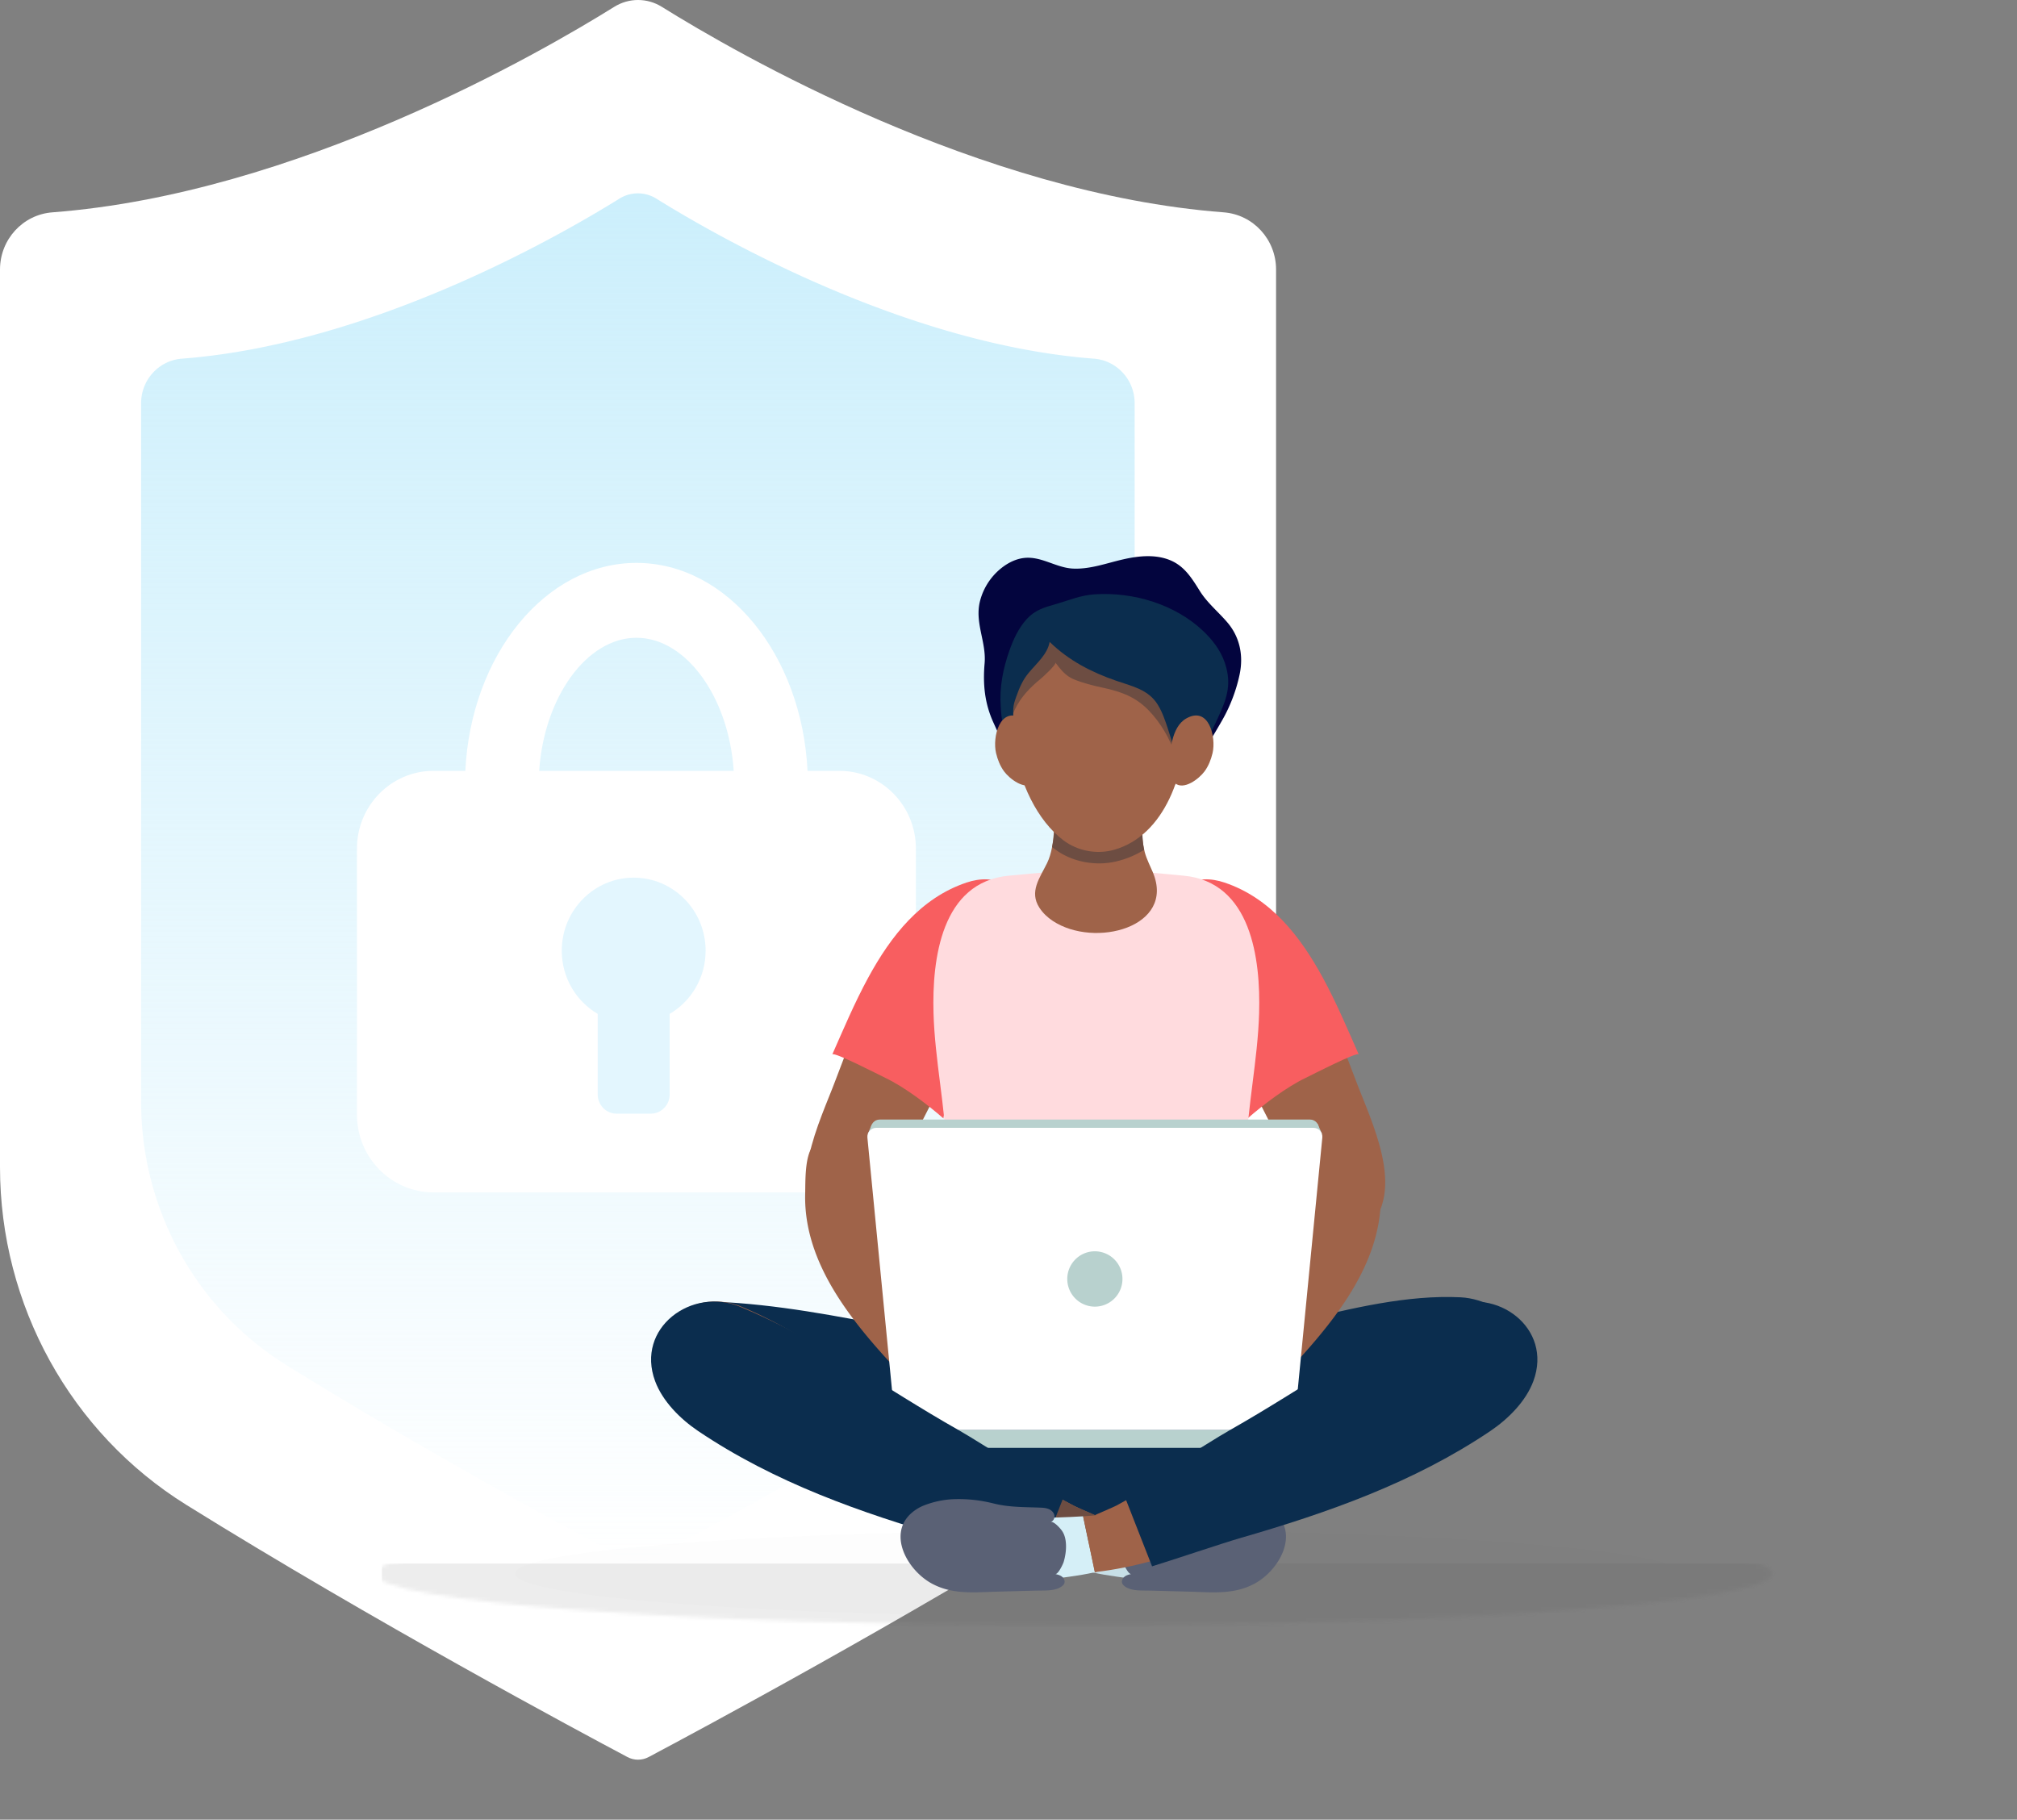 <svg xmlns="http://www.w3.org/2000/svg" width="583" height="526" fill="none"  xmlns:v="https://vecta.io/nano"><rect width="100%" height="100%" fill="#808080" stroke="none"/><path d="M177.549 1.974c-21.778 13.57-91.98 54.048-162.411 59.407C6.606 62.027 0 69.22 0 77.91v259.443c0 39.866 20.413 76.861 53.889 97.671 54.136 33.658 113.494 65.464 127.468 72.878 1.921 1.019 4.203 1.019 6.124 0 13.974-7.414 73.333-39.22 127.468-72.878 33.476-20.815 53.889-57.805 53.889-97.671V77.91c0-8.69-6.606-15.883-15.138-16.529-70.426-5.358-140.633-45.836-162.411-59.407-4.215-2.633-9.519-2.633-13.739 0z" fill="#fff"/><path d="M179.025 57.426c-16.955 10.565-71.612 42.08-126.447 46.25-6.646.507-11.789 6.104-11.789 12.872V318.54c0 31.037 15.895 59.844 41.956 76.046 42.145 26.203 88.362 50.968 99.245 56.739 1.497.792 3.274.792 4.771 0 10.877-5.771 57.099-30.536 99.245-56.739 26.061-16.202 41.956-45.009 41.956-76.046V116.547c0-6.768-5.144-12.365-11.79-12.872-54.834-4.17-109.491-35.684-126.447-46.249a10.1 10.1 0 0 0-10.7 0z" fill="url(#B)"/><path d="M242.609 222.823h-9.198c-1.623-33.501-23.177-60.111-49.456-60.111s-47.828 26.616-49.456 60.111h-9.198c-12.219 0-22.127 10.064-22.127 22.475v76.903c0 12.411 9.908 22.475 22.127 22.475h117.302c12.219 0 22.128-10.064 22.128-22.475v-76.903c.005-12.411-9.903-22.475-22.122-22.475zm-58.648-38.463c14.404 0 26.703 17.234 28.114 38.463h-56.228c1.41-21.229 13.71-38.463 28.114-38.463z" fill="#fff"/><path opacity=".55" d="M203.956 274.815c0-11.666-9.312-21.118-20.791-21.118-11.486 0-20.792 9.458-20.792 21.118 0 7.816 4.186 14.619 10.396 18.27v23.291c0 3.064 2.448 5.551 5.464 5.551h9.863c3.016 0 5.465-2.487 5.465-5.551v-23.291c6.204-3.651 10.395-10.454 10.395-18.27z" fill="#cceffc"/><path opacity=".01" d="M486.117 454.865c0 6.932-75.5 12.551-168.638 12.551s-168.638-5.619-168.638-12.551 75.501-12.552 168.638-12.552 168.638 5.619 168.638 12.552z" fill="#231f20"/><path d="M439.52 404.039c-2.792 3.53-6.451 6.595-10.069 9.125-19.74 13.81-43.331 23.258-66.723 29.344-20.892 5.437-42.788 5.196-64.156 3.086-14.605-1.443-29.136-5.983-43.223-10.195-14.491-4.334-28.784-9.496-42.292-16.359-10.642-5.406-20.175-12.118-21.797-24.892-.64-5.025.463-10.59 4.298-13.997 4.621-4.106 11.613-3.969 17.841-3.484 35.297 2.741 69.482 14.667 105.022 14.888 19.836.122 38.332-5.051 57.393-9.73 14.702-3.611 31.027-7.579 46.338-6.821 13.882.685 27.609 16.086 17.368 29.035z" fill="#0b2d4e"/><g fill="#9f6349"><path d="M272.309 374.129l-1.193-2.704a133.69 133.69 0 0 1-9.372-30.234c-.691-3.75-1.39-7.854-4.249-10.371-3.954-3.483-11.655-3.034-16.553-2.378-2.287.307-4.681 1.101-6.063 2.954-2.29 3.073-2.062 10.013-2.15 13.717-.548 22.512 17.195 41.121 31.644 56.312 2.781 2.925 5.801 5.884 9.654 7.065s8.746-.047 10.433-3.719c1.237-2.694.479-5.861-.499-8.658-1.685-4.815-4.221-9.227-7.106-13.411-1.948-2.826-3.229-5.588-4.546-8.573zm87.22.001l1.193-2.705a133.81 133.81 0 0 0 9.372-30.234c.691-3.75 1.39-7.854 4.249-10.371 3.954-3.483 11.655-3.034 16.553-2.377 2.287.306 4.681 1.1 6.063 2.953 2.29 3.073 2.062 10.013 2.15 13.717.549 22.512-17.195 41.122-31.644 56.313-2.781 2.925-5.801 5.883-9.654 7.064s-8.746-.046-10.433-3.719c-1.237-2.694-.479-5.86.499-8.658 1.685-4.815 4.221-9.227 7.106-13.411 1.948-2.826 3.229-5.588 4.546-8.572z"/><path d="M245.564 301.577l-3.997 10.485c-4.454 11.999-15.042 32.357-3.1 43.417 1.353 1.253 4.608 1.183 6.287.851 4.806-.953 7.222-5.443 9.577-9.263 7.062-11.467 12.185-24.029 18.993-35.653 4.914-8.389 7.403-18.397 9.76-27.745 1.561-6.188 3.569-15.044-1.632-20.167-2.117-2.084-5.196-3.143-8.141-2.8-1.775.207-3.46.887-5.061 1.679-1.372.677-2.712 1.446-3.874 2.442-2.888 2.474-4.282 6.048-6.003 9.336l-5.985 11.643c-2.482 5.167-4.715 10.444-6.824 15.775z"/></g><path d="M250.935 282.638c6.601-12.141 15.184-23.063 28.417-27.517 3.791-1.276 8.472-1.591 11.313 1.231 1.78 1.767 2.425 4.438 2.274 6.945-.217 3.636-1.857 7.088-2.696 10.61-2.23 9.38-5.612 18.529-10.071 27.076-.96 1.842-8.006 21.848-7.439 22.341-4.647-4.049-11.269-9.094-16.827-11.744-1.478-.704-14.949-7.659-15.337-6.78 3.124-7.062 6.384-14.832 10.366-22.162z" fill="#f85e60"/><path d="M387.799 301.577l3.998 10.485c4.453 11.999 15.042 32.357 3.1 43.417-1.353 1.253-4.609 1.183-6.288.851-4.805-.953-7.222-5.443-9.577-9.263-7.061-11.467-12.185-24.029-18.992-35.653-4.914-8.389-7.404-18.397-9.761-27.745-1.56-6.188-3.568-15.044 1.633-20.167 2.117-2.084 5.196-3.143 8.14-2.8 1.776.207 3.46.887 5.062 1.679 1.371.677 2.712 1.446 3.873 2.442 2.888 2.474 4.283 6.048 6.004 9.336l5.985 11.643c2.479 5.167 4.714 10.444 6.823 15.775z" fill="#9f6349"/><path d="M382.366 282.638c-6.601-12.141-15.184-23.063-28.417-27.517-3.791-1.276-8.472-1.591-11.313 1.231-1.78 1.767-2.424 4.438-2.274 6.945.217 3.636 1.858 7.088 2.696 10.61 2.231 9.38 5.613 18.529 10.071 27.076.96 1.842 8.006 21.848 7.439 22.341 4.648-4.049 11.269-9.094 16.827-11.744 1.478-.704 14.949-7.659 15.337-6.78-3.121-7.062-6.381-14.832-10.366-22.162z" fill="#f85e60"/><path d="M363.592 375.881l-.256-1.085c-3.121-13.551-3.579-27.54-3.188-41.392.383-13.582 3.4-26.945 3.79-40.535.451-15.671-2.269-37.932-21.823-39.744-8.086-.747-16.219-1.622-24.362-1.72v-.021l-.87.01-.869-.01v.018c-8.143.096-16.276.971-24.362 1.721-19.552 1.811-22.274 24.072-21.824 39.743.391 13.59 3.405 26.954 3.791 40.536.39 13.851-.068 27.841-3.188 41.391l-.256 1.085c-.614 2.546-1.605 5.131-1.141 7.709 1.003 5.569 14.379 8.274 18.889 9.473 8.407 2.237 17.088 3.236 25.744 3.875l2.329.168v.12l.887-.06.888.06v-.12l2.329-.168c8.655-.641 17.336-1.638 25.743-3.875 4.508-1.199 17.886-3.904 18.89-9.473.463-2.575-.528-5.16-1.141-7.706z" fill="#ffdbde"/><path d="M304.305 266.206c12.074 7.993 35.574 1.796 28.914-14.059-.807-1.924-1.791-3.787-2.329-5.793-.893-3.33-.805-6.761-.714-10.151l.355-11.868c-4.415-.828-7.994-1.244-12.682-1.072-3.879.142-7.753-.218-11.629-.016-.313.016-.649.044-.872.229s-.264.474-.29.742c-.52 5.341-.007 10.747-.416 16.099-.228 2.992-.637 6.416-2 9.193-2.096 4.272-5.214 8.237-2.21 12.875.986 1.521 2.313 2.79 3.873 3.821z" fill="#9f6349"/><path d="M330.712 245.638c-.696-3.097-.515-6.338-.43-9.476l.355-11.869c-4.415-.828-7.993-1.243-12.682-1.072-3.879.143-7.752-.218-11.631-.015-.313.015-.65.044-.872.228s-.262.475-.29.743c-.52 5.341-.008 10.747-.417 16.099a34.61 34.61 0 0 1-.652 4.575c.608.473 1.229.927 1.866 1.345 4.787 3.14 11.24 4.183 16.969 2.74 2.922-.731 5.431-1.816 7.784-3.298z" fill="#6d4d42"/><path d="M251.937 325.167l-1.102 2.619h131.304l-1.317-2.943-128.885.324z" fill="#b8d1ce"/><path d="M315.537 454.473c4.906 1.144 10.125 1.575 14.707 2.38 2.065.363 4.133.726 6.218.952 3.312.358 6.65.361 9.983.366l7.261.011c1.32.002 2.696-.011 3.866-.623 1.397-.732 2.243-2.18 3.017-3.559 1.534-2.73 3.387-5.323 4.637-8.209.818-1.887 1.677-3.737.572-5.707-.541-.965-1.361-1.741-2.2-2.463-1.074-.924-2.21-1.793-3.475-2.434-4.158-2.103-8.394-.865-12.635.231-4.489 1.16-8.971 2.452-13.593 2.966-4.975.555-9.982.189-14.961-.073" fill="#d5eff7"/><mask id="A" mask-type="alpha" maskUnits="userSpaceOnUse" x="108" y="439" width="405" height="31"><path opacity=".1" d="M512.282 454.864c0-8.284-90.405-14.998-201.93-14.998s-201.927 6.714-201.927 14.998 90.406 14.999 201.93 14.999 201.927-6.715 201.927-14.999z" fill="#231f20"/></mask><g mask="url(#A)"><path fill="#4b4b4b" d="M110.4 451.975h404.195v83.393H110.4z"/></g><path d="M332.789 459.793l-2.302-.028c-1.809-.019-4.066-.112-5.525-1.327-.228-.189-.44-.407-.564-.674-.305-.665.026-1.488.587-1.957s1.299-.66 2.014-.805c-.829.171-2.257-2.889-2.43-3.46-.471-1.549-.756-3.387-.686-5.011.065-1.539.38-3.026 1.325-4.257.484-.63 2.181-2.561 3.131-2.338-.823-.192-1.284-1.186-1.082-2.009s.916-1.44 1.703-1.746 1.648-.351 2.492-.382c4.432-.166 8.945-.091 13.279-1.178 3.84-.963 7.46-1.381 11.453-1.264 2.976.088 5.92.721 8.697 1.788a12.1 12.1 0 0 1 2.178 1.108c9.207 5.912 3.126 17.454-4.45 21.529-5.602 3.013-11.525 2.582-17.64 2.346l-12.18-.335z" fill="#5a6175"/><path d="M373.08 411.01H259.848l-8.112-84.556c-.145-1.515 1.024-2.829 2.52-2.829h124.419c1.495 0 2.665 1.314 2.52 2.829l-8.115 84.556z" fill="#b8d1ce"/><path d="M373.966 413.401h-115.01l-8.239-84.556c-.147-1.516 1.041-2.829 2.56-2.829h126.372c1.519 0 2.706 1.313 2.559 2.829l-8.242 84.556z" fill="#fff"/><path d="M373.897 413.401h-114.94v5.131h114.94v-5.131zm-49.459-43.694a7.99 7.99 0 0 1-7.975 7.999 7.99 7.99 0 0 1-7.975-7.999c0-4.418 3.571-7.999 7.975-7.999a7.99 7.99 0 0 1 7.975 7.999z" fill="#b8d1ce"/><g fill="#9f6349"><path d="M289.667 423.572c6.808 3.976 13.683 7.991 20.636 11.637.137.073.279.141.419.208 2.968 1.422 6.044 2.606 8.997 4.07 1.878.931 3.729 1.931 5.488 3.073a28.18 28.18 0 0 1 2.401 1.728c.311.252.836.566 1.035.916.254.449.138 1.171-.038 1.623-.187.48-.5.9-.841 1.282-1.367 1.531-3.206 2.543-5.057 3.431-1.141.547-2.3 1.059-3.477 1.523-1.084.429-2.282.997-3.429 1.22-.543.107-1.203-.08-1.754-.156l-1.832-.269c-1.221-.193-2.438-.411-3.651-.649-5.54-1.085-10.987-2.596-16.393-4.22l-16.066-4.893c-25.397-7.34-51.816-15.562-73.932-30.47-5.095-3.447-10.224-8.531-12.397-14.389-5.701-15.399 10.611-27.325 24.533-21.524 23.246 9.689 42.405 27.057 64.327 39.471l11.031 6.388z"/><path d="M333.743 429.121l-11.062 6.088c-3.793 1.988-26.192 9.748-20.067 17.854 1.204 1.591 3.478 1.78 5.468 1.798 11.445.109 22.571-2.795 33.535-6.112"/></g><path d="M310.289 435.21l-6.192-3.354c-3.576.86-7.173 1.633-10.847 1.911-7.799.594-15.632-1.051-23.436-.545-1.972.127-3.933.392-5.866.791-2.292.473-4.929 1.521-5.413 3.818a3.45 3.45 0 0 0-.047.994l17.601 5.274c7.957 2.299 15.96 5.03 24.077 7.166.026-.011.055-.021.081-.032 4.355-1.642 9.406-3.036 14.014-5.071 3.069-1.355 5.944-2.995 8.283-5.185-4.979-2.77-10.534-4.864-12.255-5.767z" fill="#6d4d42"/><path d="M299.57 452.77c-5.118-1.547-20.364-6.688-25.425-8.149-25.398-7.34-50.275-16.079-72.391-30.987-5.095-3.447-10.223-8.531-12.397-14.389-5.7-15.399 10.612-27.325 24.533-21.524 23.247 9.689 41.282 23.268 63.204 35.682 3.659 2.071 10.157 6.276 13.857 8.438 3.175 1.855 13.973 7.267 17.179 9.097" fill="#0b2d4e"/><path d="M316.463 454.473c-4.906 1.144-10.125 1.575-14.708 2.38-2.065.363-4.132.726-6.218.952-3.312.358-6.65.361-9.983.366l-7.26.011c-1.32.002-2.697-.011-3.866-.623-1.397-.732-2.244-2.18-3.017-3.559-1.535-2.73-3.387-5.323-4.637-8.209-.818-1.887-1.677-3.737-.572-5.707.541-.965 1.361-1.741 2.199-2.463 1.074-.924 2.21-1.793 3.476-2.434 4.158-2.103 8.394-.865 12.635.231 4.489 1.16 8.971 2.452 13.592 2.966 4.976.555 9.983.189 14.962-.073" fill="#d5eff7"/><path d="M313.067 438.314c3.977-.208 10.076-1.235 13.629 1.056 1.452.937 3.703 3.2 3.881 4.989.223 2.252-2.287 4.604-3.884 5.782-2.947 2.175-6.494 3.46-10.228 4.329" fill="#9f6349"/><path d="M299.214 459.793l2.303-.028c1.808-.019 4.065-.112 5.524-1.327.228-.189.44-.407.564-.674.305-.665-.026-1.488-.587-1.957s-1.299-.66-2.013-.805c.828.171 2.256-2.889 2.429-3.46.471-1.549.756-3.387.686-5.011-.065-1.539-.38-3.026-1.325-4.257-.484-.63-2.181-2.561-3.131-2.338.823-.192 1.284-1.186 1.082-2.009s-.916-1.44-1.703-1.746-1.648-.351-2.492-.382c-4.432-.166-8.945-.091-13.279-1.178-3.84-.963-7.46-1.381-11.453-1.264-2.975.088-5.92.721-8.697 1.788a12.13 12.13 0 0 0-2.178 1.108c-9.207 5.912-3.126 17.454 4.45 21.529 5.602 3.013 11.525 2.582 17.64 2.346l12.18-.335z" fill="#5a6175"/><path d="M338.293 228.42c-3.659 4.43-8.787 7.35-13.867 10.026-1.247.657-2.512 1.311-3.884 1.633-4.205.986-8.451-1.301-11.957-3.829a69.41 69.41 0 0 1-13.028-12.234c-3.817-4.649-5.949-9.728-8.438-15.194-2.505-5.505-3.054-11.038-2.526-17.057.543-6.182-2.903-11.703-1.345-17.95a17.85 17.85 0 0 1 6.688-9.982c1.801-1.324 3.895-2.31 6.115-2.551 4.965-.543 9.186 2.844 14.094 3.075 4.95.234 9.717-1.575 14.473-2.66 4.158-.95 8.71-1.472 12.834-.055 4.59 1.576 6.8 5.098 9.341 9.178 2.169 3.486 5.434 6.099 8.045 9.193 3.498 4.145 4.603 9.419 3.491 14.82-.94 4.562-2.709 9.25-5.025 13.296-2.016 3.525-4.21 7.233-6.583 10.574-1.806 2.541-3.788 4.415-5.9 6.631-.916.955-1.677 2.053-2.528 3.086z" fill="#03053e"/><path d="M342.788 207.22c-.08-5.071-.825-9.873-2.166-13.854-5.783-17.179-27.26-21.223-40.042-8.723-14.258 13.94-8.42 46.87 6.854 58.306 4.083 3.057 9.603 4.09 14.514 2.717 14.855-4.155 21.091-22.606 20.84-38.446z" fill="#9f6349"/><path d="M346.297 193.308c-6.506-17.171-30.741-21.186-45.187-8.671-3.38 2.928-6.979 7.532-8.547 11.747-1.679 4.516-1.24 9.507-.776 14.303.359-3.96 2.209-7.519 4.802-10.475 1.278-1.456 2.715-2.772 4.215-3.992.546-.443 4.64-4.176 4.249-4.689 1.457 1.905 2.903 3.797 5.149 4.754 2.808 1.194 5.727 1.885 8.695 2.533 5.245 1.145 9.351 2.624 13.157 6.562 3.52 3.638 6.066 8.162 7.758 12.919.536 1.503 1.447 3.818 3.408 3.143.463-.161 4.497-3.176 4.539-3.387.709-3.636 1.024-7.332.965-10.892-.083-5.072-.919-9.876-2.427-13.855z" fill="#6d4d42"/><path d="M334.699 203.789c1.306 2.141 2.106 4.55 2.895 6.935 1.247 3.768 2.233 7.82 3.832 11.438 5.452-3.299 9.044-11.083 11.525-16.709 2.202-4.994 2.821-8.962.955-14.197-1.206-3.385-3.516-6.393-6.262-8.972-7.92-7.447-19.8-11.238-31.26-10.483-4.024.265-7.308 1.687-11.086 2.787-3.469 1.01-6.124 1.669-8.673 4.534-2.269 2.549-3.724 5.721-4.862 8.939-1.861 5.248-2.914 10.657-2.505 16.234.261 3.566.287 7.093 3.806 9.035l-.183-6.367c-.029-1.015-.06-2.04.114-3.042.152-.893.46-1.752.768-2.605.939-2.601 1.801-4.685 3.581-6.829 2.329-2.803 5.401-5.341 6.053-8.931 5.514 5.373 12.016 8.739 19.259 11.241 4.593 1.586 9.261 2.499 11.988 6.901.018.034.036.062.055.091z" fill="#0b2d4e"/><path d="M342.891 207.674c6.559-3.683 8.678 5.456 7.589 10.024-.45 1.886-1.172 3.729-2.321 5.289-1.547 2.102-6.001 5.606-8.609 3.35-1.182-1.022-1.322-2.782-1.374-4.347-.137-4.199.269-11.819 4.715-14.316zm-47.399 0c-6.56-3.683-8.679 5.456-7.589 10.024.45 1.886 1.172 3.729 2.321 5.289 1.547 2.102 6 5.606 8.608 3.35 1.183-1.022 1.323-2.782 1.374-4.347.138-4.199-.269-11.819-4.714-14.316z" fill="#9f6349"/><path d="M332.995 452.77c5.118-1.547 20.364-6.688 25.425-8.15 25.397-7.339 50.275-16.078 72.391-30.986 5.095-3.447 10.223-8.531 12.397-14.389 5.7-15.399-10.612-27.325-24.533-21.524-23.247 9.689-41.282 23.268-63.204 35.682-3.659 2.071-10.157 6.275-13.857 8.437-3.175 1.856-13.973 7.268-17.179 9.097" fill="#0b2d4e"/><defs><linearGradient id="B" x1="184.375" y1="55.892" x2="184.375" y2="451.919" gradientUnits="userSpaceOnUse"><stop stop-color="#cceffc"/><stop offset="1" stop-color="#cceffc" stop-opacity="0"/></linearGradient></defs></svg>